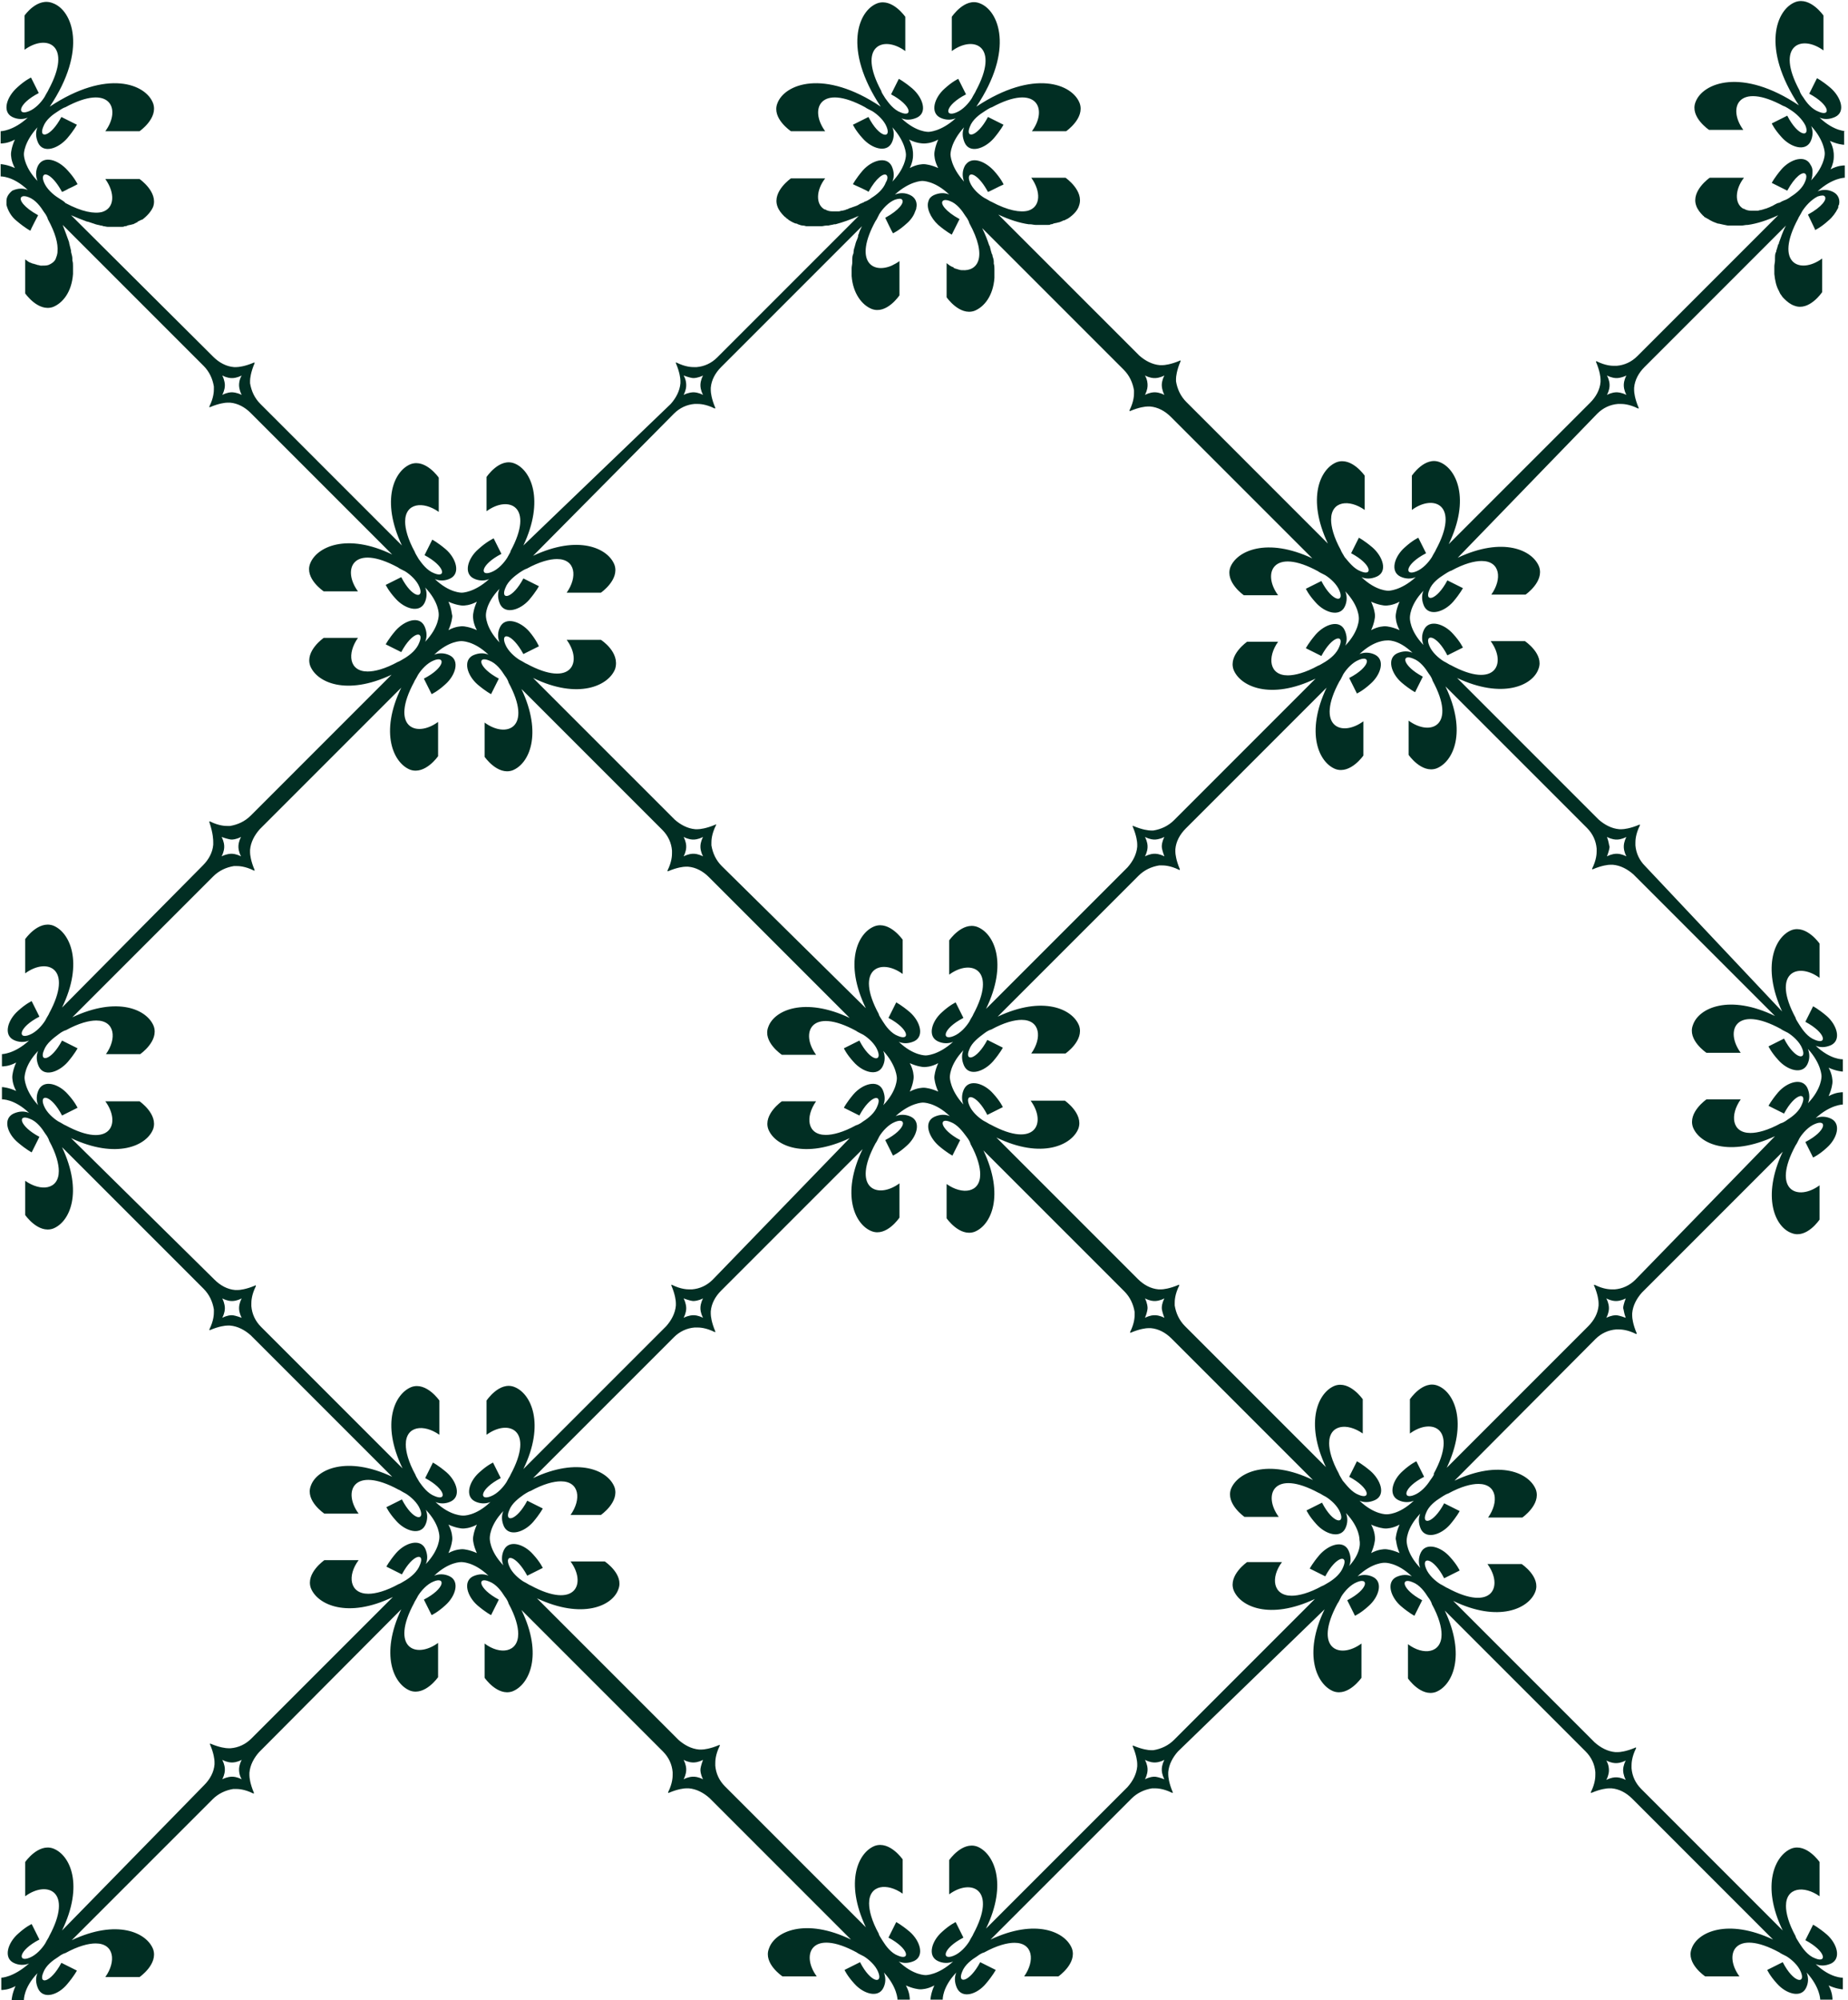 <?xml version="1.0" encoding="utf-8"?>
<!-- Generator: Adobe Illustrator 27.1.1, SVG Export Plug-In . SVG Version: 6.00 Build 0)  -->
<svg version="1.1" id="Layer_1" xmlns="http://www.w3.org/2000/svg" xmlns:xlink="http://www.w3.org/1999/xlink" x="0px" y="0px"
	 viewBox="0 0 286 309.5" style="enable-background:new 0 0 286 309.5;" xml:space="preserve">
<path style="fill:#012E23;" d="M285.8,20.3c0,0-1.9,0.1-4.2-2.1c0.7,0.3,1.5,0.3,2.4-0.1c1.7-0.8,0.9-3.1-0.7-4.5
	c-1.3-1.1-2.1-1.5-2.1-1.5s-1.2,2.4-1.2,2.4c3.2,1.7,3.4,3.6,1.5,2.8c-1.1-0.4-1.9-1.4-2.4-2.2c0,0,0,0,0,0c-0.4-0.5-0.6-1-0.6-1.1
	h0c0,0,0,0,0,0c0,0,0,0,0,0c0,0,0,0,0,0c0,0,0,0,0,0c-3.8-7,0.3-8.7,3.7-6.2V2.4c0,0-2-2.9-4.3-2.1c-3,1.1-5.4,7.1,0.5,16
	c-8.8-5.9-14.9-3.5-16-0.5c-0.9,2.3,2.1,4.3,2.1,4.3l5.3,0c-2.5-3.4-0.8-7.5,6.2-3.7c0,0,0,0,0,0c0,0,0,0,0,0c0,0,0,0,0,0
	c0.1,0,0.5,0.2,1.1,0.6c0.8,0.5,1.8,1.4,2.3,2.4c0.8,1.9-1.1,1.8-2.8-1.5c0,0-2.4,1.2-2.4,1.2s0.4,0.9,1.5,2.1
	c1.4,1.6,3.7,2.3,4.5,0.7c0.4-0.8,0.4-1.7,0.1-2.4c2.1,2.3,2.1,4.2,2.1,4.2s0,0,0,0.1c0,0.4-0.2,2.1-2.1,4.1c0.2-0.5,0.2-1,0.2-1.5
	c0-0.3-0.1-0.6-0.3-0.9c-0.8-1.6-3.1-0.9-4.5,0.7c-1.1,1.3-1.5,2.1-1.5,2.1s0,0,0,0c0,0,0,0,0,0s2.4,1.2,2.4,1.2
	c1.2-2.2,2.4-3,2.8-2.6c0.2,0.2,0.2,0.6,0,1.1c-0.4,1.1-1.4,1.9-2.2,2.4c-0.5,0.4-1,0.6-1.1,0.6c0,0,0,0,0,0c0,0,0,0,0,0
	c0,0,0,0,0,0c-0.1,0.1-0.3,0.1-0.4,0.2c-0.2,0.1-0.3,0.2-0.5,0.2c-0.3,0.1-0.6,0.3-0.8,0.4c-0.1,0.1-0.3,0.1-0.4,0.2
	c-0.2,0.1-0.3,0.1-0.5,0.2c-0.2,0.1-0.4,0.1-0.6,0.2c-0.1,0-0.3,0.1-0.4,0.1c-0.2,0-0.3,0.1-0.5,0.1c-0.1,0-0.2,0-0.3,0
	c-0.2,0-0.3,0-0.5,0c-0.1,0-0.2,0-0.2,0c-0.4,0-0.8-0.1-1.1-0.3c0,0,0,0-0.1,0c-1.4-0.8-1.3-3,0.1-4.8h0c0,0,0,0,0,0h-5.3
	c0,0-2.9,2-2.1,4.3c0.2,0.6,0.6,1.1,1.1,1.6c0,0,0.1,0,0.1,0.1c0.1,0.1,0.3,0.2,0.5,0.3c0,0,0.1,0.1,0.2,0.1
	c0.1,0.1,0.3,0.2,0.5,0.3c0.1,0,0.1,0.1,0.2,0.1c0.2,0.1,0.3,0.1,0.5,0.2c0.1,0,0.2,0.1,0.3,0.1c0,0,0,0,0.1,0
	c0.4,0.1,0.9,0.2,1.4,0.3c0.1,0,0.1,0,0.2,0c0.2,0,0.5,0,0.7,0c0.1,0,0.2,0,0.2,0c0.3,0,0.5,0,0.8,0c0.1,0,0.1,0,0.2,0
	c0.3,0,0.6-0.1,0.9-0.1c0,0,0.1,0,0.1,0c1.4-0.2,3-0.7,4.7-1.5l-21.8,21.8c-0.9,0.9-2,1.4-3.2,1.5c-0.2,0-0.3,0-0.4,0h0
	c-0.3,0-1.3,0-2.7-0.7c0,0-0.1,0-0.1,0c0,0,0,0.1,0,0.1c0.6,1.4,0.7,2.4,0.7,2.7c0,0.1,0,0.2,0,0.4c-0.1,1.2-0.7,2.3-1.6,3.2
	l-21.9,21.9c3.4-7,1.2-11.7-1.4-12.7c-2.3-0.9-4.3,2.1-4.3,2.1v5.3c3.4-2.5,7.5-0.8,3.7,6.2c0,0,0,0,0,0c0,0,0,0,0,0
	c0,0.1-0.3,0.5-0.6,1.1c-0.5,0.8-1.4,1.8-2.4,2.2c-1.9,0.8-1.8-1.1,1.5-2.8c0,0-1.2-2.4-1.2-2.4s-0.9,0.4-2.1,1.5
	c-1.6,1.4-2.3,3.7-0.7,4.5c0.8,0.4,1.7,0.4,2.4,0.1c-2.3,2.1-4.2,2.1-4.2,2.1s-1.9,0.1-4.2-2.1c0.7,0.3,1.5,0.3,2.4-0.1
	c1.7-0.8,0.9-3.1-0.7-4.5c-1.3-1.1-2.1-1.5-2.1-1.5s-1.2,2.4-1.2,2.4c3.2,1.7,3.4,3.6,1.5,2.8c-1.1-0.4-1.9-1.5-2.5-2.2
	c-0.3-0.5-0.6-1-0.6-1.1c0,0,0,0,0,0c0,0,0,0,0,0v0c-1.1-2-1.5-3.6-1.5-4.7c0-2.9,2.8-3.2,5.2-1.5v-5.3c0,0-2-2.9-4.3-2.1
	c-2.6,1-4.7,5.6-1.4,12.6l-21.9-21.9c-0.9-0.9-1.4-2-1.6-3.2c0-0.2,0-0.3,0-0.4v0c0-0.3,0.1-1.3,0.7-2.7c0-0.1,0-0.2-0.1-0.1
	c-1.4,0.6-2.4,0.7-2.7,0.7c-0.1,0-0.2,0-0.4,0c-1.2-0.1-2.3-0.7-3.2-1.5l-21.8-21.8c1.7,0.8,3.3,1.3,4.7,1.5c0.1,0,0.1,0,0.2,0
	c0.3,0,0.6,0.1,0.9,0.1c0.1,0,0.2,0,0.3,0c0.3,0,0.5,0,0.7,0c0.1,0,0.2,0,0.3,0c0.2,0,0.4,0,0.6,0c0.2,0,0.3,0,0.4-0.1
	c0.1,0,0.3,0,0.4-0.1c0.3-0.1,0.6-0.1,0.8-0.2c0,0,0,0,0.1,0c0.3-0.1,0.5-0.2,0.7-0.3c0,0,0.1,0,0.1,0c0.2-0.1,0.4-0.2,0.6-0.3
	c0,0,0,0,0,0c0.9-0.6,1.5-1.3,1.7-2c0.8-2.3-2.1-4.3-2.1-4.3h-5.3c0,0,0,0,0,0h0c1.5,2.1,1.5,4.5-0.5,5.1c-1.2,0.3-3.1,0-5.7-1.4h0
	v0c0,0,0,0,0,0c-0.1,0-0.5-0.3-1.1-0.6h0c-0.8-0.5-1.8-1.4-2.2-2.4c-0.2-0.5-0.2-0.8-0.1-1c0.3-0.6,1.6,0.1,2.9,2.5c0,0,0,0,0,0
	c0.1,0,1.8-0.9,2.3-1.1c0.1,0,0.1-0.1,0.1-0.1l0,0c0,0,0,0,0,0s-0.4-0.9-1.5-2.1c-1.3-1.4-3.1-2.1-4.1-1.2c0,0,0,0,0,0
	c-0.1,0.1-0.3,0.3-0.4,0.5c0,0,0,0,0,0c0,0,0,0,0,0c-0.4,0.8-0.4,1.6-0.1,2.4c-2.1-2.3-2.1-4.2-2.1-4.2h0c0-0.1,0-1.9,2.1-4.2
	c-0.3,0.7-0.3,1.5,0.1,2.4c0.8,1.7,3.1,0.9,4.5-0.7c1.1-1.3,1.5-2.1,1.5-2.1s-2.4-1.2-2.4-1.2c-1.7,3.2-3.6,3.4-2.8,1.5
	c0.4-1.1,1.5-1.9,2.3-2.4c0.6-0.4,1-0.6,1.1-0.6c0,0,0,0,0,0c0,0,0,0,0,0c0,0,0,0,0,0c7-3.8,8.7,0.3,6.2,3.7l5.3,0
	c0,0,2.9-2,2.1-4.3c-1.1-3-7.1-5.4-16,0.5c5.9-8.8,3.5-14.9,0.5-16c-2.3-0.9-4.3,2.1-4.3,2.1v5.3c3.4-2.5,7.5-0.8,3.7,6.2
	c0,0,0,0,0,0c0,0,0,0,0,0c0,0,0,0,0,0c0,0,0,0,0,0h0c0,0.1-0.3,0.5-0.6,1.1c0,0,0,0,0,0c-0.5,0.8-1.4,1.8-2.4,2.2
	c-1.9,0.8-1.8-1.1,1.5-2.8c0,0-1.2-2.4-1.2-2.4s-0.9,0.4-2.1,1.5c-1.6,1.4-2.3,3.7-0.7,4.5c0.8,0.4,1.7,0.4,2.4,0.1
	c-2.3,2.1-4.2,2.1-4.2,2.1s-1.9,0.1-4.2-2.1c0.7,0.3,1.5,0.3,2.4-0.1c1.7-0.8,0.9-3.1-0.7-4.5c-1.3-1.1-2.1-1.5-2.1-1.5
	s-1.2,2.4-1.2,2.4c3.2,1.7,3.4,3.6,1.5,2.8c-1.1-0.4-1.9-1.5-2.4-2.2c-0.3-0.5-0.6-0.9-0.6-1.1c0,0,0,0,0,0c0,0,0,0,0,0c0,0,0,0,0,0
	c0,0,0,0,0,0c0,0,0,0,0,0c0,0,0,0,0,0c-3.8-7,0.3-8.7,3.7-6.2l0-5.3c0,0-2-2.9-4.3-2.1c-3,1.1-5.4,7.1,0.5,16
	c-8.8-5.9-14.9-3.5-16-0.5c-0.9,2.3,2.1,4.3,2.1,4.3l5.3,0c-2.5-3.4-0.8-7.5,6.2-3.7c0,0,0,0,0,0c0,0,0,0,0,0c0,0,0,0,0,0
	c0,0,0,0,0,0c0,0,0,0,0,0c0.1,0.1,0.5,0.3,1.1,0.6c0,0,0,0,0,0c0.8,0.5,1.8,1.4,2.2,2.4c0.8,1.9-1.1,1.8-2.8-1.5
	c0,0-2.4,1.2-2.4,1.2s0.4,0.9,1.5,2.1c1.4,1.6,3.7,2.3,4.5,0.7c0.4-0.8,0.4-1.7,0.1-2.4c2.1,2.3,2.1,4.2,2.1,4.2s0,0,0,0.1
	c0,0.4-0.2,2.1-2.1,4.1c0.3-0.7,0.3-1.5-0.1-2.4c0,0,0,0,0,0c0,0,0,0,0,0c-0.8-1.6-3.1-0.9-4.5,0.7c-1.1,1.3-1.5,2.1-1.5,2.1
	s0,0,0,0c0,0,0,0,0,0s0.6,0.3,1.3,0.6c0.6,0.3,1.1,0.5,1.1,0.6c0,0,0,0,0,0c1.2-2.2,2.4-3,2.8-2.6c0.2,0.2,0.2,0.6-0.1,1.1
	c-0.4,1.1-1.4,1.9-2.2,2.4c-0.5,0.4-1,0.6-1.1,0.6c0,0,0,0,0,0c0,0,0,0,0,0c0,0,0,0,0,0c-0.1,0.1-0.3,0.2-0.4,0.2
	c-0.1,0.1-0.3,0.1-0.4,0.2c-0.3,0.2-0.6,0.3-0.9,0.4c-0.1,0-0.2,0.1-0.3,0.1c-0.2,0.1-0.4,0.1-0.5,0.2c-0.2,0.1-0.4,0.1-0.5,0.2
	c-0.2,0-0.3,0.1-0.5,0.1c-0.2,0-0.3,0.1-0.5,0.1c-0.1,0-0.2,0-0.3,0c-0.2,0-0.3,0-0.5,0c-0.1,0-0.2,0-0.2,0c-0.4,0-0.8-0.1-1.1-0.3
	c0,0,0,0-0.1,0c-1.4-0.8-1.3-3,0.1-4.8h0c0,0,0,0,0,0h-5.3c0,0-2.9,2-2.1,4.3c0.2,0.6,0.6,1.1,1.1,1.6c0,0,0,0,0,0
	c0.2,0.1,0.3,0.3,0.5,0.4c0,0,0.1,0,0.1,0.1c0.2,0.1,0.3,0.2,0.5,0.3c0.1,0,0.1,0.1,0.2,0.1c0.2,0.1,0.4,0.2,0.6,0.2
	c0.1,0,0.1,0.1,0.2,0.1c0.3,0.1,0.5,0.2,0.8,0.2c0.2,0,0.4,0.1,0.5,0.1c0.1,0,0.2,0,0.3,0c0.2,0,0.4,0,0.7,0c0.1,0,0.2,0,0.3,0
	c0.2,0,0.5,0,0.7,0c0.1,0,0.2,0,0.3,0c0.3,0,0.5-0.1,0.8-0.1c0.1,0,0.2,0,0.3,0c0.3-0.1,0.6-0.1,0.9-0.2c0.1,0,0.1,0,0.2,0
	c1.1-0.3,2.3-0.7,3.6-1.3l-21.9,21.9c-0.9,0.9-2,1.4-3.2,1.5c-0.2,0-0.3,0-0.4,0h0c-0.3,0-1.3,0-2.7-0.7c-0.1,0-0.2,0-0.1,0.1
	c0.6,1.4,0.7,2.4,0.7,2.7c0,0.1,0,0.2,0,0.4c-0.1,1.2-0.7,2.3-1.5,3.2L81,84.4c3.3-7,1.2-11.7-1.4-12.7c-2.3-0.9-4.3,2.1-4.3,2.1
	v5.3c3.4-2.5,7.5-0.8,3.7,6.2l0,0c0,0,0,0,0,0c0,0,0,0,0,0v0c0,0,0,0,0,0c0,0,0,0,0,0.1l-0.5,0.9c-0.5,0.8-1.4,1.8-2.4,2.2
	c-1.9,0.8-1.8-1.1,1.5-2.8c0,0-1.2-2.4-1.2-2.4S75.3,83.8,74,85c-1.6,1.4-2.3,3.7-0.7,4.5c0.8,0.4,1.7,0.4,2.4,0.1
	c-2.3,2.1-4.2,2.1-4.2,2.1s-1.9,0.1-4.2-2.1c0.7,0.3,1.6,0.3,2.4-0.1c1.6-0.8,0.9-3.1-0.7-4.5c-1.3-1.1-2.1-1.5-2.1-1.5
	s-1.2,2.4-1.2,2.4c3.2,1.7,3.4,3.6,1.5,2.8c-1.1-0.4-1.9-1.5-2.4-2.2c-0.3-0.5-0.6-1-0.6-1.1c0,0,0,0,0,0c0,0,0,0,0,0s0,0,0,0
	c0,0,0,0,0,0c-1.1-2-1.5-3.6-1.5-4.7c0-2.9,2.8-3.2,5.2-1.5v-5.3c0,0-2-2.9-4.3-2.1c-2.6,1-4.7,5.6-1.4,12.6L40.3,62.5
	c-0.9-0.9-1.4-2-1.6-3.2c0-0.2,0-0.3,0-0.4v0c0-0.3,0.1-1.3,0.7-2.7c0,0,0-0.1,0-0.1c0,0-0.1,0-0.1,0c-1.4,0.6-2.4,0.7-2.7,0.7
	c-0.1,0-0.2,0-0.4,0c-1.2-0.1-2.3-0.7-3.2-1.6L11,33.3c0.9,0.4,1.7,0.7,2.5,1c0,0,0,0,0.1,0c0.3,0.1,0.6,0.2,0.9,0.3
	c0.1,0,0.2,0.1,0.3,0.1c0.3,0.1,0.5,0.1,0.8,0.2c0.1,0,0.2,0,0.4,0.1c0.2,0,0.5,0.1,0.7,0.1c0.1,0,0.3,0,0.4,0c0.2,0,0.4,0,0.7,0
	c0.1,0,0.3,0,0.4,0c0.2,0,0.4,0,0.6,0c0.2,0,0.3,0,0.5-0.1c0.1,0,0.3,0,0.4-0.1c0.3-0.1,0.6-0.1,0.8-0.2c0,0,0.1,0,0.1,0
	c0.2-0.1,0.4-0.2,0.6-0.3c0,0,0.1,0,0.1-0.1c0.2-0.1,0.4-0.2,0.6-0.3c0,0,0,0,0.1,0c0.8-0.6,1.4-1.3,1.7-2c0.8-2.3-2.1-4.3-2.1-4.3
	h-5.3c0,0,0,0,0,0h0c1.5,2.1,1.5,4.5-0.5,5.1c-1.2,0.3-3.1,0-5.7-1.4c0,0,0,0,0,0C10,31.2,9.6,31,9,30.6c0,0,0,0,0,0
	c-0.8-0.5-1.8-1.4-2.2-2.4c-0.2-0.5-0.2-0.8-0.1-1c0.3-0.6,1.6,0.1,2.9,2.5c0,0,0,0,0,0c0,0,0.5-0.2,1-0.5c0.7-0.3,1.4-0.7,1.4-0.7
	s0,0,0,0c0,0,0,0,0,0s-0.4-0.9-1.5-2.1C9,24.7,6.8,24,5.9,25.6c0,0,0,0,0,0c0,0,0,0,0,0c-0.4,0.8-0.4,1.6-0.1,2.4
	c-1.9-2-2.1-3.7-2.1-4.1c0,0,0-0.1,0-0.1S3.7,22,5.8,19.7c-0.3,0.7-0.3,1.5,0.1,2.4c0.8,1.7,3.1,0.9,4.5-0.7
	c1.1-1.3,1.5-2.1,1.5-2.1s-2.4-1.2-2.4-1.2c-1.7,3.2-3.6,3.4-2.8,1.5c0.4-1.1,1.5-1.9,2.3-2.4c0.6-0.4,1-0.6,1.1-0.6c0,0,0,0,0,0
	c0,0,0,0,0,0c0,0,0,0,0,0c7-3.8,8.7,0.3,6.2,3.7l5.3,0c0,0,2.9-2,2.1-4.3c-1.1-3-7.1-5.4-16,0.5c5.9-8.8,3.5-14.9,0.5-16
	C5.8-0.5,3.8,2.4,3.8,2.4v5.3c3.4-2.5,7.5-0.8,3.7,6.2c0,0,0,0,0,0c0,0,0,0,0,0c0,0,0,0,0,0c0,0,0,0,0,0h0c0,0.1-0.3,0.5-0.6,1.1
	c0,0,0,0,0,0c-0.5,0.8-1.4,1.8-2.4,2.2c-1.9,0.8-1.8-1.1,1.5-2.8c0,0-1.2-2.4-1.2-2.4s-0.9,0.4-2.1,1.5C1,15,0.3,17.3,1.9,18.1
	c0.8,0.4,1.7,0.4,2.4,0.1c-2.3,2.1-4.2,2.1-4.2,2.1v1.9c0.2,0,1.1,0,2.2-0.6c-0.5,1.1-0.6,2-0.6,2.2c0,0,0,0,0,0
	c0,0.2,0,1.1,0.6,2.2c-1.1-0.5-2-0.6-2.2-0.6v0v1.9v0c0,0,1.9-0.1,4.2,2.1c-0.7-0.3-1.5-0.3-2.4,0.1C1.3,30,1,30.5,1,31.1
	c0,0.1,0,0.3,0,0.4c0,0.1,0,0.1,0,0.2c0.2,0.8,0.7,1.8,1.6,2.5c1.3,1.1,2.1,1.5,2.1,1.5s0,0,0,0c0-0.1,1.2-2.4,1.2-2.4
	c-2.2-1.2-3-2.4-2.6-2.8c0.2-0.2,0.6-0.2,1.1,0c1.1,0.4,1.9,1.5,2.4,2.3c0.4,0.5,0.6,1,0.6,1.1c0,0,0,0,0,0c0,0,0,0,0,0c0,0,0,0,0,0
	c0,0,0,0,0,0c1.2,2.2,1.6,3.8,1.5,5c0,0,0,0,0,0c0,0.5-0.2,0.9-0.3,1.2c0,0,0,0,0,0C8.4,40.5,8,40.8,7.5,41c0,0,0,0,0,0
	c-0.3,0.1-0.7,0.1-1.1,0.1c0,0,0,0-0.1,0C6.2,41.1,6,41,5.8,41c0,0,0,0,0,0c-0.2-0.1-0.4-0.1-0.6-0.2c0,0-0.1,0-0.1,0
	c-0.2-0.1-0.3-0.1-0.5-0.2c-0.1,0-0.1-0.1-0.2-0.1c-0.1-0.1-0.3-0.2-0.4-0.3c0,0-0.1,0-0.1-0.1v0c0,0,0,0,0,0v5.3c0,0,0,0,0,0v0
	c0,0,2,2.9,4.3,2.1c1.5-0.6,2.9-2.3,3.1-5.1c0,0,0,0,0,0c0-0.3,0-0.6,0-1c0-0.1,0-0.1,0-0.2c0-0.3,0-0.6-0.1-0.9c0-0.1,0-0.2,0-0.3
	c0-0.3-0.1-0.6-0.2-1c0-0.1,0-0.2,0-0.2c-0.1-0.4-0.2-0.8-0.3-1.2c0,0,0-0.1,0-0.1c-0.3-0.8-0.6-1.7-1-2.7l21.8,21.8
	c0.9,0.9,1.4,2,1.6,3.2c0,0.2,0,0.3,0,0.4v0c0,0.3,0,1.3-0.7,2.7c0,0,0,0.1,0,0.1c0,0,0.1,0,0.1,0c1.4-0.6,2.4-0.7,2.7-0.7
	c0.1,0,0.2,0,0.4,0c1.2,0.1,2.3,0.7,3.2,1.6l21.9,21.9c-7-3.4-11.7-1.2-12.7,1.4c-0.9,2.3,2.1,4.3,2.1,4.3h5.3
	c-2.5-3.4-0.8-7.5,6.2-3.7c0,0,0,0,0,0c0,0,0,0,0,0h0c0.1,0.1,0.5,0.3,1.1,0.6c0.8,0.5,1.8,1.4,2.2,2.4c0.8,1.9-1.1,1.8-2.8-1.5
	c0,0-2.4,1.2-2.4,1.2s0.4,0.9,1.5,2.1c1.4,1.6,3.7,2.3,4.5,0.7c0.4-0.8,0.4-1.7,0.1-2.4c2.2,2.3,2.1,4.2,2.1,4.2s0.1,1.9-2.1,4.2
	c0.3-0.7,0.3-1.5-0.1-2.4c-0.8-1.7-3.1-0.9-4.5,0.7c-1.1,1.3-1.5,2.1-1.5,2.1s2.4,1.2,2.4,1.2c1.7-3.2,3.6-3.4,2.8-1.5
	c-0.4,1.1-1.4,1.9-2.2,2.4c-0.5,0.3-1,0.6-1.1,0.6c0,0,0,0,0,0h0c0,0,0,0,0,0c-2,1.1-3.6,1.5-4.7,1.5c-2.9,0-3.2-2.8-1.5-5.2h-5.3
	c0,0-2.9,2-2.1,4.3c1,2.6,5.6,4.7,12.6,1.4l-21.8,21.8c-0.9,0.9-2,1.4-3.2,1.6c-0.2,0-0.3,0-0.4,0c0,0,0,0,0,0c-0.3,0-1.3,0-2.7-0.7
	c0,0-0.1,0-0.1,0c0,0,0,0.1,0,0.1C33,129,33,130,33,130.3c0,0.1,0,0.2,0,0.4c-0.1,1.2-0.7,2.3-1.6,3.2L9.6,155.9
	c3.4-7,1.2-11.7-1.4-12.7c-2.3-0.8-4.3,2.1-4.3,2.1v5.3c3.4-2.5,7.5-0.8,3.7,6.2c0,0,0,0,0,0c0,0,0,0,0,0c0,0.1-0.3,0.5-0.6,1.1
	c0,0,0,0,0,0c-0.5,0.8-1.4,1.8-2.4,2.2c-1.9,0.8-1.8-1.1,1.5-2.8c0,0-1.2-2.4-1.2-2.4s-0.9,0.4-2.1,1.5c-1.6,1.4-2.3,3.7-0.7,4.5
	c0.8,0.4,1.7,0.4,2.4,0.1c-2.3,2.1-4.2,2.1-4.2,2.1v1.9c0.2,0,1.1,0,2.2-0.6c-0.5,1.1-0.6,2-0.6,2.2c0,0,0,0,0,0
	c0,0.2,0,1.1,0.6,2.2c-1.1-0.5-2-0.6-2.2-0.6v1.9c0,0,1.9-0.1,4.2,2.1c-0.7-0.3-1.5-0.3-2.4,0.1c-1.7,0.8-1,3.1,0.7,4.5
	c1.3,1.1,2.1,1.5,2.1,1.5s1.2-2.4,1.2-2.4c-3.2-1.7-3.4-3.6-1.5-2.8c1.1,0.4,1.9,1.5,2.4,2.3c0.4,0.5,0.6,1,0.6,1.1c0,0,0,0,0,0v0
	c1.1,2,1.5,3.6,1.5,4.7c0,2.9-2.8,3.2-5.2,1.5v5.3c0,0,2,2.9,4.3,2.1c2.6-1,4.7-5.6,1.4-12.6l21.9,21.9c0.9,0.9,1.4,2,1.6,3.2
	c0,0.2,0,0.3,0,0.4v0c0,0.3,0,1.3-0.7,2.7c0,0.1,0,0.1,0.1,0.1c1.4-0.6,2.4-0.7,2.7-0.7c0.1,0,0.2,0,0.4,0c1.2,0.1,2.3,0.7,3.2,1.5
	l21.9,21.9c-7-3.3-11.7-1.2-12.6,1.4c-0.9,2.3,2.1,4.3,2.1,4.3h5.3c-2.5-3.4-0.8-7.5,6.2-3.7c0,0,0,0,0,0c0,0,0,0,0,0h0c0,0,0,0,0,0
	c0.1,0,0.5,0.3,1.1,0.6c0.8,0.5,1.8,1.4,2.2,2.4c0.8,1.9-1.1,1.8-2.8-1.5c0,0-2.4,1.2-2.4,1.2s0.4,0.9,1.5,2.1
	c1.4,1.6,3.7,2.3,4.5,0.7c0.4-0.8,0.4-1.7,0.1-2.4c2.2,2.3,2.1,4.2,2.1,4.2s0.1,1.9-2.1,4.2c0.3-0.7,0.3-1.5-0.1-2.4
	c-0.8-1.6-3.1-0.9-4.5,0.7c-1.1,1.3-1.5,2.1-1.5,2.1s2.4,1.2,2.4,1.2c1.7-3.2,3.6-3.4,2.8-1.5c-0.4,1.1-1.4,1.9-2.2,2.4
	c-0.5,0.3-1,0.6-1.1,0.6l0,0h0c0,0,0,0,0,0c-2,1.1-3.6,1.5-4.7,1.5c-2.9,0-3.3-2.8-1.5-5.2h-5.3c0,0-2.9,2-2.1,4.3
	c1,2.6,5.7,4.8,12.7,1.4l-21.9,21.9c-0.9,0.9-2,1.4-3.2,1.5c-0.2,0-0.3,0-0.4,0c0,0,0,0,0,0c-0.3,0-1.3-0.1-2.7-0.7
	c-0.1,0-0.2,0-0.1,0.1c0.6,1.4,0.7,2.4,0.7,2.7c0,0.1,0,0.2,0,0.4c-0.1,1.2-0.7,2.3-1.6,3.2L9.6,298.7c3.4-7,1.3-11.7-1.4-12.7
	c-2.3-0.8-4.3,2.1-4.3,2.1v5.3c3.4-2.5,7.5-0.8,3.7,6.2c0,0,0,0,0,0h0c0,0.1-0.3,0.5-0.6,1.1c-0.5,0.8-1.4,1.8-2.4,2.2
	c-1.9,0.8-1.8-1.1,1.5-2.8c0,0-1.2-2.4-1.2-2.4s-0.9,0.4-2.1,1.5c-1.6,1.4-2.3,3.7-0.7,4.5c0.8,0.4,1.7,0.4,2.4,0.1
	C2,306,0.2,306,0.2,306v1.9c0.2,0,1.1,0,2.2-0.6c-0.5,1.1-0.6,2-0.6,2.2c0,0,0,0,0,0h1.9c0,0-0.1-1.9,2.1-4.2
	c-0.3,0.7-0.3,1.5,0.1,2.4c0.8,1.7,3.1,1,4.5-0.7c1.1-1.3,1.5-2.1,1.5-2.1s-2.4-1.2-2.4-1.2c-1.7,3.2-3.6,3.4-2.8,1.5
	c0.4-1.1,1.5-1.9,2.3-2.4c0.5-0.4,1-0.6,1.1-0.6c0,0,0,0,0,0c2-1.1,3.6-1.5,4.7-1.5c2.9,0,3.2,2.8,1.5,5.2h5.3c0,0,2.9-2,2.1-4.3
	c-1-2.6-5.6-4.7-12.6-1.4l21.8-21.8c0.9-0.9,2-1.4,3.2-1.6c0.2,0,0.3,0,0.4,0c0,0,0,0,0,0c0.3,0,1.3,0,2.7,0.7c0.1,0,0.1,0,0.1-0.1
	c-0.6-1.4-0.7-2.4-0.7-2.7c0-0.1,0-0.2,0-0.4c0.1-1.2,0.7-2.3,1.5-3.2L62.1,249c-3.3,7-1.2,11.6,1.4,12.6c2.3,0.8,4.3-2.1,4.3-2.1
	v-5.3c-3.4,2.5-7.5,0.8-3.7-6.2c0,0,0,0,0,0v0l0,0c0-0.1,0.3-0.5,0.6-1.1c0.5-0.8,1.4-1.8,2.4-2.2c1.9-0.8,1.8,1.1-1.5,2.8
	c0,0,1.2,2.4,1.2,2.4s0.9-0.4,2.1-1.5c1.6-1.4,2.3-3.7,0.7-4.5c-0.8-0.4-1.7-0.4-2.4-0.1c2.3-2.2,4.2-2.1,4.2-2.1s1.9-0.1,4.2,2.1
	c-0.7-0.3-1.5-0.3-2.4,0.1c-1.6,0.8-0.9,3.1,0.7,4.5c1.3,1.1,2.1,1.5,2.1,1.5s1.2-2.4,1.2-2.4c-3.2-1.7-3.4-3.6-1.5-2.8
	c1.1,0.4,1.9,1.5,2.4,2.3c0.4,0.5,0.6,1,0.6,1.1v0h0v0c1.1,2,1.5,3.6,1.5,4.7c0,2.9-2.8,3.3-5.2,1.5v5.3c0,0,2,2.9,4.3,2.1
	c2.6-1,4.8-5.6,1.4-12.6l21.9,21.9c0.9,0.9,1.4,2,1.5,3.2c0,0.2,0,0.3,0,0.4c0,0,0,0,0,0c0,0.3,0,1.3-0.7,2.7c0,0,0,0.1,0,0.1
	c0,0,0.1,0,0.1,0c1.4-0.6,2.4-0.7,2.7-0.7c0.1,0,0.2,0,0.4,0c1.2,0.1,2.3,0.7,3.2,1.5l21.9,21.9c-7-3.4-11.8-1.3-12.7,1.4
	c-0.9,2.3,2.1,4.3,2.1,4.3h5.3c-2.5-3.4-0.8-7.5,6.2-3.7h0c0,0,0,0,0,0c0,0,0,0,0,0c0.1,0.1,0.5,0.3,1.1,0.6c0,0,0,0,0,0
	c0.8,0.5,1.8,1.4,2.2,2.4c0.8,1.9-1.1,1.8-2.8-1.5c0,0-2.4,1.2-2.4,1.2s0.4,0.9,1.5,2.1c1.4,1.6,3.7,2.3,4.5,0.7
	c0.4-0.8,0.4-1.6,0.1-2.4c2.1,2.3,2.1,4.2,2.1,4.2h1.9c0,0,0,0,0,0c0-0.2,0-1.1-0.6-2.2c1.1,0.5,2,0.6,2.2,0.6c0.2,0,1.1,0,2.2-0.6
	c-0.5,1.1-0.6,2-0.6,2.2c0,0,0,0,0,0h1.9c0,0-0.1-1.9,2.1-4.2c-0.3,0.7-0.3,1.5,0.1,2.4c0.8,1.7,3.1,1,4.5-0.7
	c1.1-1.3,1.5-2.1,1.5-2.1s-2.4-1.2-2.4-1.2c-1.7,3.2-3.6,3.4-2.8,1.5c0.4-1.1,1.5-1.9,2.3-2.4c0.5-0.4,1-0.6,1.1-0.6c0,0,0,0,0,0
	c2-1.1,3.6-1.5,4.7-1.5c2.9,0,3.2,2.8,1.5,5.2h5.3c0,0,2.9-2,2.1-4.3c-1-2.6-5.6-4.7-12.6-1.4l21.8-21.8c0.9-0.9,2-1.4,3.2-1.6
	c0.2,0,0.3,0,0.4,0c0,0,0,0,0,0c0.3,0,1.3,0,2.7,0.7c0,0,0.1,0,0.1,0c0,0,0-0.1,0-0.1c-0.6-1.4-0.7-2.4-0.7-2.7c0-0.1,0-0.2,0-0.4
	c0.1-1.2,0.7-2.3,1.5-3.2L205,249c-3.4,7-1.2,11.7,1.4,12.7c2.3,0.8,4.3-2.1,4.3-2.1v-5.3c-3.4,2.5-7.5,0.8-3.7-6.2v0c0,0,0,0,0,0
	c0.1-0.1,0.3-0.5,0.6-1.1c0,0,0,0,0,0c0.5-0.8,1.4-1.8,2.4-2.2c1.9-0.8,1.8,1.1-1.5,2.8c0,0,1.2,2.4,1.2,2.4s0.9-0.4,2.1-1.5
	c1.6-1.4,2.3-3.7,0.7-4.5c-0.8-0.4-1.7-0.4-2.4-0.1c2.3-2.2,4.2-2.1,4.2-2.1s1.9-0.1,4.2,2.1c-0.7-0.3-1.5-0.3-2.4,0.1
	c-1.6,0.8-0.9,3.1,0.7,4.5c1.3,1.1,2.1,1.5,2.1,1.5s1.2-2.4,1.2-2.4c-3.2-1.7-3.4-3.6-1.5-2.8c1.1,0.4,1.9,1.5,2.4,2.3
	c0.4,0.5,0.6,1,0.6,1.1v0c0,0,0,0,0,0v0c1.1,2,1.5,3.6,1.5,4.7c0,2.9-2.8,3.3-5.2,1.5v5.3c0,0,2,2.9,4.3,2.1c2.6-1,4.7-5.6,1.4-12.6
	l21.8,21.8c0.9,0.9,1.4,2,1.5,3.2c0,0.2,0,0.3,0,0.4c0,0,0,0,0,0c0,0.3,0,1.3-0.7,2.7c0,0.1,0,0.1,0.1,0.1c1.4-0.6,2.4-0.7,2.7-0.7
	c0.1,0,0.2,0,0.4,0c1.2,0.1,2.3,0.7,3.2,1.6l21.8,21.8c-7-3.3-11.7-1.2-12.6,1.4c-0.9,2.3,2.1,4.3,2.1,4.3h5.3
	c-2.5-3.4-0.8-7.5,6.2-3.7c0,0,0,0,0,0s0,0,0,0c0,0,0,0,0,0c0.1,0.1,0.5,0.3,1.1,0.6v0c0.8,0.5,1.8,1.4,2.2,2.4
	c0.8,1.9-1.1,1.8-2.8-1.5c0,0-2.4,1.2-2.4,1.2s0.4,0.9,1.5,2.1c1.4,1.6,3.7,2.3,4.5,0.7c0.4-0.8,0.4-1.6,0.1-2.4
	c2.1,2.3,2.1,4.2,2.1,4.2h1.9c0,0,0,0,0,0c0-0.2,0-1.1-0.6-2.2c1.1,0.5,2,0.6,2.2,0.6V306c0,0-1.9,0.1-4.2-2.1
	c0.7,0.3,1.5,0.3,2.4-0.1c1.6-0.8,0.9-3.1-0.7-4.5c-1.3-1.1-2.1-1.5-2.1-1.5s-1.2,2.4-1.2,2.4c3.2,1.7,3.4,3.6,1.5,2.8
	c-1.1-0.4-1.9-1.5-2.4-2.3c-0.3-0.5-0.6-0.9-0.6-1.1c0,0,0,0,0,0c0,0,0,0,0,0c-1.1-2-1.5-3.6-1.5-4.7c0-2.9,2.8-3.2,5.2-1.5v-5.3
	c0,0-2-2.9-4.3-2.1c-2.6,1-4.8,5.7-1.4,12.7l-21.9-21.9c-0.9-0.9-1.4-2-1.5-3.2c0-0.2,0-0.3,0-0.4v0c0-0.3,0-1.3,0.7-2.7
	c0-0.1,0-0.2-0.1-0.1c-1.4,0.6-2.4,0.7-2.7,0.7c-0.1,0-0.2,0-0.4,0c-1.2-0.1-2.3-0.7-3.2-1.5l-21.9-21.9c7,3.4,11.7,1.2,12.7-1.4
	c0.9-2.3-2.1-4.3-2.1-4.3h-5.3c2.5,3.4,0.8,7.5-6.2,3.7v0h0c0,0,0,0,0,0c-0.1,0-0.5-0.3-1.1-0.6c-0.8-0.5-1.8-1.4-2.2-2.4
	c-0.8-1.9,1.1-1.8,2.8,1.5c0,0,2.4-1.2,2.4-1.2s-0.4-0.9-1.5-2.1c-1.4-1.6-3.7-2.3-4.5-0.7c-0.4,0.8-0.4,1.7-0.1,2.4
	c-2.2-2.3-2.1-4.2-2.1-4.2s-0.1-1.9,2.1-4.2c-0.3,0.7-0.3,1.5,0.1,2.4c0.8,1.6,3.1,0.9,4.5-0.7c1.1-1.3,1.5-2.1,1.5-2.1
	s-2.4-1.2-2.4-1.2c-1.7,3.2-3.6,3.4-2.8,1.5c0.4-1.1,1.5-1.9,2.3-2.4c0.6-0.4,1-0.6,1.1-0.6c0,0,0,0,0,0c2-1.1,3.6-1.5,4.7-1.5
	c2.9,0,3.2,2.8,1.5,5.2h5.3c0,0,2.9-2,2.1-4.3c-1-2.6-5.6-4.7-12.6-1.4l21.8-21.9c0.9-0.9,2-1.4,3.2-1.5c0.2,0,0.3,0,0.4,0h0
	c0.3,0,1.3,0,2.7,0.7c0.1,0,0.1,0,0.1-0.1c-0.6-1.4-0.7-2.4-0.7-2.7c0-0.1,0-0.2,0-0.4c0.1-1.2,0.7-2.3,1.5-3.2l21.8-21.8
	c-3.3,7-1.2,11.7,1.4,12.6c2.3,0.9,4.3-2.1,4.3-2.1v-5.3c-3.4,2.5-7.5,0.8-3.7-6.2c0,0,0,0,0,0c0,0,0,0,0,0c0,0,0,0,0,0
	c0.1-0.1,0.3-0.5,0.6-1.1c0.5-0.8,1.4-1.8,2.4-2.2c1.9-0.8,1.8,1.1-1.5,2.8c0,0,1.2,2.4,1.2,2.4s0.9-0.4,2.1-1.5
	c1.6-1.4,2.3-3.7,0.7-4.5c-0.8-0.4-1.7-0.4-2.4-0.1c2.3-2.1,4.2-2.1,4.2-2.1v-1.9c-0.2,0-1.1,0-2.2,0.6c0.5-1.1,0.6-2,0.6-2.2
	c0,0,0,0,0,0c0-0.2,0-1.1-0.6-2.2c1.1,0.5,2,0.6,2.2,0.6v-1.9c0,0-1.9,0.1-4.2-2.1c0.7,0.3,1.5,0.3,2.4-0.1c1.6-0.8,0.9-3.1-0.7-4.5
	c-1.3-1.1-2.1-1.5-2.1-1.5s-1.2,2.4-1.2,2.4c3.2,1.7,3.4,3.6,1.5,2.8c-1.1-0.4-1.9-1.5-2.4-2.3c-0.3-0.5-0.6-0.9-0.6-1.1
	c0,0,0,0,0,0c0,0,0,0,0,0c0,0,0,0,0,0s0,0,0,0c-3.8-7,0.3-8.7,3.7-6.2v-5.3c0,0-2-2.9-4.3-2.1c-2.6,1-4.7,5.6-1.5,12.6L254.6,134
	c-0.9-0.9-1.4-2-1.5-3.2c0-0.2,0-0.3,0-0.4c0,0,0,0,0,0c0-0.3,0-1.3,0.7-2.7c0,0,0-0.1,0-0.1c0,0-0.1,0-0.1,0
	c-1.4,0.6-2.4,0.7-2.7,0.7c-0.1,0-0.2,0-0.4,0c-1.2-0.1-2.3-0.7-3.2-1.5l-21.9-21.9c7,3.3,11.7,1.2,12.6-1.4
	c0.9-2.3-2.1-4.3-2.1-4.3h-5.3c2.5,3.4,0.8,7.5-6.2,3.7h0c0,0,0,0,0,0c-0.1,0-0.5-0.3-1.1-0.6c0,0,0,0,0,0c-0.8-0.5-1.8-1.4-2.2-2.4
	c-0.8-1.9,1.1-1.8,2.8,1.5c0,0,2.4-1.2,2.4-1.2s-0.4-0.9-1.5-2.1c-1.4-1.6-3.7-2.3-4.5-0.7c-0.4,0.8-0.4,1.6-0.1,2.4
	c-2.2-2.3-2.1-4.2-2.1-4.2s-0.1-1.9,2.1-4.2c-0.3,0.7-0.3,1.5,0.1,2.4c0.8,1.6,3.1,0.9,4.5-0.7c1.1-1.3,1.5-2.1,1.5-2.1
	s-2.4-1.2-2.4-1.2c-1.7,3.2-3.6,3.4-2.8,1.5c0.4-1.1,1.5-1.9,2.3-2.4c0.6-0.4,1-0.6,1.1-0.6h0c2-1.1,3.6-1.5,4.7-1.5
	c2.9,0,3.2,2.8,1.5,5.2h5.3c0,0,2.9-2,2.1-4.3c-1-2.6-5.6-4.7-12.6-1.4L247.2,64c0.9-0.9,2-1.4,3.2-1.5c0.2,0,0.3,0,0.4,0h0
	c0.3,0,1.3,0,2.7,0.7c0,0,0.1,0,0.1,0c0,0,0-0.1,0-0.1c-0.6-1.4-0.7-2.4-0.7-2.7c0-0.1,0-0.2,0-0.4c0.1-1.2,0.7-2.3,1.6-3.2
	l21.9-21.9c-0.5,0.9-0.8,1.9-1.1,2.7c0,0.1,0,0.2-0.1,0.2c-0.1,0.4-0.2,0.7-0.3,1c0,0.1,0,0.2-0.1,0.3c-0.1,0.3-0.1,0.6-0.1,0.9
	c0,0.1,0,0.2,0,0.3c0,0.3-0.1,0.6-0.1,0.9c0,0.1,0,0.2,0,0.2c0,0.3,0,0.6,0,0.9c0,0,0,0.1,0,0.1c0.1,1,0.3,1.9,0.7,2.6c0,0,0,0,0,0
	c0.1,0.2,0.2,0.5,0.4,0.7c0,0,0,0,0,0c0.1,0.2,0.3,0.4,0.4,0.5c0,0,0,0,0,0c0.5,0.5,1,0.9,1.6,1.1c2.3,0.9,4.3-2.1,4.3-2.1V40
	c0,0,0,0,0,0v0c-3.4,2.5-7.5,0.8-3.7-6.2c0,0,0,0,0,0c0,0,0,0,0,0c0,0,0,0,0,0c0,0,0,0,0,0c0-0.1,0.3-0.5,0.6-1.1
	c0.5-0.8,1.4-1.8,2.4-2.3c0.6-0.2,1-0.2,1.1,0c0.4,0.4-0.4,1.6-2.6,2.8c0,0,0.9,1.9,1.1,2.3c0,0.1,0,0.1,0,0.1s0.9-0.4,2.1-1.5
	c0.6-0.5,1.1-1.2,1.4-1.8c0.1-0.1,0.1-0.3,0.1-0.4c0-0.1,0.1-0.2,0.1-0.2c0.2-0.8-0.1-1.6-0.9-2c-0.8-0.4-1.6-0.4-2.4-0.1
	c2.3-2.1,4.2-2.1,4.2-2.1v0v-1.9v0c-0.2,0-1.1,0-2.2,0.6c0.4-0.8,0.5-1.5,0.5-1.9c0-0.1,0-0.1,0-0.2c0,0,0,0,0,0c0,0,0-0.1,0-0.1
	c0,0,0,0,0,0h0c0,0,0,0,0,0c0-0.2,0-1.1-0.6-2.2c1.1,0.5,2,0.6,2.2,0.6V20.3z M35.9,60.7c-0.2,0-0.7,0-1.5,0.4l0,0
	c0.4-0.8,0.4-1.3,0.4-1.5v0c0-0.1,0-0.7-0.4-1.5c0.8,0.4,1.3,0.4,1.5,0.4c0.2,0,0.7,0,1.5-0.4C37,58.8,37,59.4,37,59.6c0,0,0,0,0,0
	c0,0.1,0,0.7,0.4,1.5C36.6,60.7,36,60.7,35.9,60.7z M37.4,275.3c-0.8-0.4-1.3-0.4-1.5-0.4c0,0,0,0,0,0c-0.1,0-0.7,0-1.5,0.4
	c0.4-0.8,0.4-1.3,0.4-1.5c0-0.2,0-0.7-0.4-1.5c0.8,0.4,1.3,0.4,1.5,0.4c0,0,0,0,0,0c0.2,0,0.7,0,1.5-0.4c-0.4,0.8-0.4,1.3-0.4,1.5
	C37,274,37,274.6,37.4,275.3z M248.6,272.4c0.8,0.4,1.3,0.4,1.5,0.4s0.7,0,1.5-0.4c-0.4,0.8-0.4,1.3-0.4,1.5c0,0,0,0,0,0
	c0,0.1,0,0.7,0.4,1.5c-0.8-0.4-1.3-0.4-1.5-0.4s-0.7,0-1.5,0.4c0.4-0.8,0.4-1.3,0.4-1.5c0,0,0,0,0,0
	C249,273.7,249,273.1,248.6,272.4z M212.2,93.1c1.1,0.5,2,0.6,2.2,0.6c0.2,0,1.1,0,2.2-0.6c-0.5,1.1-0.6,2-0.6,2.2c0,0,0,0,0,0
	c0,0.2,0,1.1,0.6,2.2c-1.1-0.5-2-0.6-2.2-0.6c-0.2,0-1.1,0-2.2,0.6c0.5-1.1,0.6-2,0.6-2.2c0,0,0,0,0,0
	C212.8,95,212.7,94.2,212.2,93.1z M177.2,58.1c0.8,0.4,1.3,0.4,1.5,0.4c0.2,0,0.7,0,1.5-0.4c-0.4,0.8-0.4,1.3-0.4,1.5v0
	c0,0.1,0,0.7,0.4,1.5c-0.8-0.4-1.3-0.4-1.5-0.4c-0.2,0-0.7,0-1.5,0.4c0.4-0.8,0.4-1.3,0.4-1.5v0C177.6,59.4,177.6,58.8,177.2,58.1z
	 M143,22.2c0.2,0,1.1,0,2.2-0.6c-0.5,1.1-0.6,2-0.6,2.2c0,0,0,0,0,0c0,0.2,0,1.1,0.6,2.2c-1.1-0.5-2-0.6-2.2-0.6
	c-0.2,0-1.1,0-2.2,0.6c0.4-0.8,0.5-1.5,0.5-1.9c0-0.1,0-0.1,0-0.2c0,0,0,0,0,0c0,0,0-0.1,0-0.1c0,0,0,0,0,0h0c0,0,0,0,0,0
	c0-0.2,0-1.1-0.6-2.2C141.9,22.2,142.8,22.2,143,22.2z M105.8,58.1c0.8,0.3,1.3,0.4,1.5,0.4h0c0.1,0,0.7,0,1.5-0.4
	c-0.4,0.8-0.4,1.3-0.4,1.5c0,0.2,0,0.7,0.4,1.5c-0.8-0.4-1.3-0.4-1.5-0.4h0c-0.1,0-0.7,0-1.5,0.4c0.4-0.8,0.4-1.3,0.4-1.5
	C106.2,59.4,106.2,58.8,105.8,58.1z M77.3,91.1c-0.3,0.7-0.3,1.5,0.1,2.4c0.8,1.6,3.1,0.9,4.5-0.7c1.1-1.3,1.5-2.1,1.5-2.1
	S81,89.5,81,89.5c-1.7,3.2-3.6,3.4-2.8,1.5c0.4-1.1,1.5-1.9,2.2-2.4c0.6-0.4,1-0.6,1.1-0.6c0,0,0,0,0,0c2-1.1,3.6-1.5,4.7-1.5
	c2.9,0,3.2,2.8,1.5,5.2H93c0,0,2.9-2,2.1-4.3c-1-2.6-5.6-4.7-12.6-1.4L104.3,64c0.9-0.9,2-1.4,3.2-1.5c0.2,0,0.3,0,0.4,0
	c0,0,0,0,0,0c0.3,0,1.3,0,2.7,0.7c0.1,0,0.1,0,0.1-0.1c-0.6-1.4-0.7-2.4-0.7-2.7c0-0.1,0-0.2,0-0.4c0.1-1.2,0.7-2.3,1.6-3.2
	l21.8-21.8c-0.2,0.4-0.4,0.8-0.5,1.2c-0.1,0.1-0.1,0.3-0.1,0.4c-0.1,0.4-0.3,0.7-0.4,1.1c0,0.1-0.1,0.3-0.1,0.4
	c-0.1,0.3-0.2,0.6-0.2,0.9c0,0.1,0,0.2-0.1,0.4c-0.1,0.3-0.1,0.6-0.1,0.9c0,0.1,0,0.2,0,0.3c0,0.3-0.1,0.6-0.1,0.9
	c0,0.1,0,0.1,0,0.2c0,0.3,0,0.7,0,1c0,0,0,0,0,0c0.2,2.7,1.6,4.5,3.1,5.1c2.3,0.9,4.3-2.1,4.3-2.1l0-1.1l0-4.2c0,0,0,0,0,0v0
	c-0.4,0.3-0.8,0.5-1.2,0.7c-3,1.3-5.9-0.7-2.5-6.9c0,0,0,0,0,0c0,0,0,0,0,0c0,0,0,0,0,0c0,0,0,0,0,0c0,0,0,0,0,0
	c0.1-0.1,0.3-0.5,0.6-1.1c0,0,0,0,0,0c0.5-0.8,1.4-1.8,2.4-2.2c0.6-0.2,1-0.2,1.1,0c0.4,0.4-0.4,1.6-2.6,2.8c0,0,1.1,2.3,1.2,2.4
	c0,0,0,0,0,0s0.9-0.4,2.1-1.5c0.6-0.5,1.1-1.2,1.3-1.8c0.1-0.2,0.1-0.3,0.2-0.5c0,0,0-0.1,0-0.1c0.2-0.8-0.1-1.6-0.9-2
	c-0.8-0.4-1.6-0.4-2.4-0.1c2.3-2.1,4.2-2.1,4.2-2.1s1.9-0.1,4.2,2.1c-0.7-0.3-1.5-0.3-2.4,0.1c-0.4,0.2-0.7,0.5-0.8,0.9
	c-0.4,1,0.3,2.6,1.5,3.7c1.3,1.1,2.1,1.5,2.1,1.5s0,0,0,0c0,0,0,0,0,0s1.2-2.4,1.2-2.4c-2.2-1.2-3-2.4-2.6-2.8
	c0.2-0.2,0.6-0.2,1.1,0c1.1,0.4,1.9,1.5,2.4,2.3c0.4,0.5,0.6,1,0.6,1.1c0,0,0,0,0,0c0,0,0,0,0,0c0,0,0,0,0,0c0,0,0,0,0,0
	c2.9,5.3,1.3,7.5-1.1,7.3c0,0,0,0-0.1,0c-0.2,0-0.4-0.1-0.5-0.1c0,0,0,0,0,0c-0.2-0.1-0.4-0.1-0.6-0.2c0,0-0.1,0-0.1-0.1
	c-0.1-0.1-0.3-0.1-0.4-0.2c-0.1,0-0.1-0.1-0.2-0.1c-0.1-0.1-0.3-0.2-0.4-0.3c0,0-0.1-0.1-0.1-0.1v0c0,0,0,0,0,0v5.3c0,0,0,0,0,0v0
	c0,0,2,2.9,4.3,2.1c1.5-0.6,2.9-2.3,3.1-5.1c0,0,0,0,0-0.1c0-0.3,0-0.6,0-1c0-0.1,0-0.1,0-0.2c0-0.3,0-0.6-0.1-0.9
	c0-0.1,0-0.2,0-0.3c0-0.3-0.1-0.6-0.2-0.9c0-0.1,0-0.2-0.1-0.3c-0.1-0.3-0.2-0.7-0.3-1.1c0-0.1,0-0.1-0.1-0.2
	c-0.3-0.9-0.6-1.7-1.1-2.7l21.9,21.9c0.9,0.9,1.4,2,1.6,3.2c0,0.2,0,0.3,0,0.4c0,0,0,0,0,0c0,0.3,0,1.3-0.7,2.7c0,0.1,0,0.1,0.1,0.1
	c1.4-0.6,2.4-0.7,2.7-0.7c0.1,0,0.2,0,0.4,0c1.2,0.1,2.3,0.7,3.2,1.6l21.9,21.9c-7-3.3-11.7-1.2-12.7,1.4c-0.8,2.3,2.1,4.3,2.1,4.3
	h5.3c-2.5-3.4-0.8-7.5,6.2-3.7h0c0,0,0,0,0,0c0,0,0,0,0,0h0c0.1,0.1,0.5,0.3,1.1,0.6c0,0,0,0,0,0c0.8,0.5,1.8,1.4,2.2,2.4
	c0.8,1.9-1.1,1.8-2.8-1.5c0,0-2.4,1.2-2.4,1.2s0.4,0.9,1.5,2.1c1.4,1.6,3.7,2.3,4.5,0.7c0.4-0.8,0.4-1.7,0.1-2.4
	c2.2,2.3,2.1,4.2,2.1,4.2s0.1,1.9-2.1,4.2c0.3-0.7,0.3-1.5-0.1-2.4c-0.8-1.7-3.1-0.9-4.5,0.7c-1.1,1.3-1.5,2.1-1.5,2.1
	s2.4,1.2,2.4,1.2c1.7-3.2,3.6-3.4,2.8-1.5c-0.4,1.1-1.4,1.9-2.2,2.4h0c-0.5,0.3-1,0.6-1.1,0.6c0,0,0,0,0,0c0,0,0,0,0,0c0,0,0,0,0,0
	c-2,1.1-3.6,1.5-4.7,1.5c-2.9,0-3.2-2.8-1.5-5.2H193c0,0-2.9,2-2.1,4.3c1,2.6,5.7,4.8,12.7,1.4l-21.9,21.9c-0.9,0.9-2,1.4-3.2,1.6
	c-0.2,0-0.3,0-0.4,0h0c-0.3,0-1.3-0.1-2.7-0.7c-0.1,0-0.2,0-0.1,0.1c0.6,1.4,0.7,2.4,0.7,2.7c0,0.1,0,0.2,0,0.4
	c-0.1,1.2-0.7,2.3-1.5,3.2l-21.9,21.9c3.4-7,1.3-11.7-1.4-12.7c-2.3-0.8-4.3,2.1-4.3,2.1v5.3c3.4-2.5,7.5-0.8,3.7,6.2c0,0,0,0,0,0
	c0,0,0,0,0,0c0,0.1-0.3,0.5-0.6,1.1l0,0c-0.5,0.8-1.4,1.8-2.4,2.2c-1.9,0.8-1.8-1.1,1.5-2.8c0,0-1.2-2.4-1.2-2.4s-0.9,0.4-2.1,1.5
	c-1.6,1.4-2.3,3.7-0.7,4.5c0.8,0.4,1.7,0.4,2.4,0.1c-2.3,2.1-4.2,2.1-4.2,2.1s-1.9,0.1-4.2-2.1c0.7,0.3,1.5,0.3,2.4-0.1
	c1.6-0.8,0.9-3.1-0.7-4.5c-1.3-1.1-2.1-1.5-2.1-1.5s-1.2,2.4-1.2,2.4c3.2,1.7,3.4,3.6,1.5,2.8c-1.1-0.4-1.9-1.5-2.4-2.3
	c-0.3-0.5-0.6-0.9-0.6-1.1c0,0,0,0,0,0c0,0,0,0,0,0c0,0,0,0,0,0c-3.8-7,0.3-8.7,3.7-6.2l0-5.3c0,0-2-2.9-4.3-2.1
	c-2.7,1-4.8,5.7-1.4,12.7L111.7,134c-0.9-0.9-1.4-2-1.6-3.2c0-0.2,0-0.3,0-0.4v0c0-0.3,0-1.3,0.7-2.7c0.1-0.1,0-0.2-0.1-0.1
	c-1.4,0.6-2.4,0.7-2.7,0.7c-0.1,0-0.2,0-0.4,0c-1.2-0.1-2.3-0.7-3.2-1.5l-21.9-21.9c7,3.4,11.7,1.2,12.7-1.4C96,100.9,93,99,93,99
	h-5.3c2.5,3.4,0.8,7.5-6.2,3.7c0,0,0,0,0,0h0c-0.1,0-0.5-0.3-1.1-0.6c0,0,0,0,0,0c-0.8-0.5-1.8-1.4-2.2-2.4c-0.8-1.9,1-1.8,2.8,1.5
	c0,0,2.4-1.2,2.4-1.2S83,99,81.9,97.7c-1.4-1.6-3.7-2.3-4.5-0.7c-0.4,0.8-0.4,1.6-0.1,2.4c-2.2-2.3-2.1-4.2-2.1-4.2
	S75.1,93.4,77.3,91.1z M180.2,132.5c-0.8-0.4-1.3-0.4-1.5-0.4c0,0,0,0,0,0c-0.2,0-0.7,0-1.5,0.4c0.4-0.8,0.4-1.3,0.4-1.5
	c0-0.2,0-0.7-0.4-1.5c0.8,0.4,1.3,0.4,1.5,0.4c0,0,0,0,0,0c0.1,0,0.7,0,1.5-0.4c-0.4,0.8-0.4,1.3-0.4,1.5
	C179.8,131.2,179.9,131.7,180.2,132.5z M145.2,168.9c-1.1-0.5-2-0.6-2.2-0.6c-0.2,0-1.1,0-2.2,0.6c0.5-1.1,0.6-2,0.6-2.2
	c0,0,0,0,0,0c0-0.2,0-1.1-0.6-2.2c1.1,0.5,2,0.6,2.2,0.6c0.2,0,1.1,0,2.2-0.6c-0.5,1.1-0.6,2-0.6,2.2c0,0,0,0,0,0
	C144.6,166.9,144.7,167.8,145.2,168.9z M108.8,132.5c-0.8-0.4-1.3-0.4-1.5-0.4s-0.7,0-1.5,0.4c0.4-0.8,0.4-1.3,0.4-1.5c0,0,0,0,0,0
	c0-0.2,0-0.7-0.4-1.5c0.8,0.4,1.3,0.4,1.5,0.4s0.7,0,1.5-0.4c-0.4,0.8-0.4,1.3-0.4,1.5c0,0,0,0,0,0
	C108.4,131.2,108.4,131.7,108.8,132.5z M69.4,93.1c1.1,0.5,2,0.6,2.2,0.6c0.2,0,1.1,0,2.2-0.6c-0.5,1.1-0.6,2-0.6,2.2c0,0,0,0,0,0
	c0,0.2,0,1.1,0.6,2.2c-1.1-0.5-2-0.6-2.2-0.6c-0.2,0-1.1,0-2.2,0.6c0.5-1.1,0.6-2,0.6-2.2c0,0,0,0,0,0C69.9,95,69.9,94.2,69.4,93.1z
	 M35.8,129.9C35.9,129.9,35.9,129.9,35.8,129.9c0.2,0,0.7,0,1.5-0.4c-0.4,0.8-0.4,1.3-0.4,1.5c0,0.2,0,0.7,0.4,1.5l0,0
	c-0.8-0.4-1.3-0.4-1.5-0.4c0,0,0,0,0,0c-0.1,0-0.7,0-1.5,0.4c0.4-0.8,0.4-1.3,0.4-1.5c0-0.2,0-0.7-0.4-1.5l0,0
	C35.1,129.8,35.7,129.9,35.8,129.9z M37.4,203.9c-0.8-0.3-1.3-0.4-1.5-0.4c-0.2,0-0.7,0-1.5,0.4c0.4-0.8,0.4-1.3,0.4-1.5v0
	c0-0.1,0-0.7-0.4-1.5c0.8,0.4,1.3,0.4,1.5,0.4c0.2,0,0.7,0,1.5-0.4c-0.4,0.8-0.4,1.3-0.4,1.5v0C37,202.6,37,203.1,37.4,203.9z
	 M67.4,232.4c0.7,0.3,1.6,0.3,2.4-0.1c1.6-0.8,0.9-3.1-0.7-4.5c-1.3-1.1-2.1-1.5-2.1-1.5s-1.2,2.4-1.2,2.4c3.2,1.7,3.4,3.6,1.5,2.8
	c-1.1-0.4-1.9-1.5-2.4-2.2c-0.3-0.5-0.6-1-0.6-1.1c0,0,0,0,0,0v0c0,0,0,0,0,0c0,0,0,0,0,0c-1.1-2-1.5-3.6-1.5-4.7
	c0-2.9,2.8-3.2,5.2-1.5v-5.3c0,0-2-2.9-4.3-2.1c-2.6,1-4.8,5.6-1.4,12.6l-21.9-21.9c-0.9-0.9-1.4-2-1.5-3.2c0-0.2,0-0.3,0-0.4
	c0,0,0,0,0,0c0-0.3,0-1.3,0.7-2.7c0-0.1,0-0.2-0.1-0.1c-1.4,0.6-2.4,0.7-2.7,0.7c-0.1,0-0.2,0-0.4,0c-1.2-0.1-2.3-0.7-3.2-1.6
	L11,176.1c7,3.3,11.7,1.2,12.7-1.4c0.8-2.3-2.1-4.3-2.1-4.3h-5.3c2.5,3.4,0.8,7.5-6.2,3.7c0,0,0,0,0,0c-0.1,0-0.5-0.3-1.1-0.6
	c0,0,0,0,0,0c-0.8-0.5-1.8-1.4-2.2-2.4c-0.8-1.9,1.1-1.8,2.8,1.5c0,0,2.4-1.2,2.4-1.2s-0.4-0.9-1.5-2.1c-1.4-1.6-3.7-2.3-4.5-0.7
	c-0.4,0.8-0.4,1.7-0.1,2.4c-2.1-2.3-2.1-4.2-2.1-4.2s-0.1-1.9,2.1-4.2c-0.3,0.7-0.3,1.5,0.1,2.4c0.8,1.7,3.1,0.9,4.5-0.7
	c1.1-1.3,1.5-2.1,1.5-2.1s-2.4-1.2-2.4-1.2c-1.7,3.2-3.6,3.4-2.8,1.5c0.4-1.1,1.5-1.9,2.3-2.5c0.5-0.4,1-0.6,1.1-0.6c0,0,0,0,0,0
	c2-1.1,3.6-1.5,4.7-1.5c2.9,0,3.2,2.8,1.5,5.2h5.3c0,0,2.9-2,2.1-4.3c-1-2.6-5.6-4.7-12.6-1.4l21.8-21.8c0.9-0.9,2-1.4,3.2-1.6
	c0.2,0,0.3,0,0.4,0h0c0.3,0,1.3,0,2.7,0.7c0,0,0.1,0,0.1,0c0,0,0,0,0,0c0,0,0,0,0-0.1c-0.6-1.4-0.7-2.4-0.7-2.7c0-0.1,0-0.2,0-0.4
	c0.1-1.2,0.7-2.3,1.5-3.2l21.9-21.9c-3.4,7-1.2,11.7,1.4,12.7c2.3,0.8,4.3-2.1,4.3-2.1v-5.3c-3.4,2.5-7.5,0.8-3.7-6.2c0,0,0,0,0,0
	c0,0,0,0,0,0c0,0,0,0,0,0l0,0c0-0.1,0.3-0.5,0.6-1.1v0c0.5-0.8,1.4-1.8,2.4-2.2c1.9-0.8,1.8,1.1-1.5,2.8c0,0,1.2,2.4,1.2,2.4
	s0.9-0.4,2.1-1.5c1.6-1.4,2.3-3.7,0.7-4.5c-0.8-0.4-1.7-0.4-2.4-0.1c2.3-2.2,4.2-2.1,4.2-2.1s1.9-0.1,4.2,2.1
	c-0.7-0.3-1.5-0.3-2.4,0.1c-1.6,0.8-0.9,3.1,0.7,4.5c1.3,1.1,2.1,1.5,2.1,1.5s1.2-2.4,1.2-2.4c-3.2-1.7-3.4-3.6-1.5-2.8
	c1.1,0.4,1.9,1.5,2.4,2.3c0.4,0.5,0.6,1,0.6,1.1c0,0,0,0,0,0h0c0,0,0,0,0,0c3.8,7-0.3,8.7-3.7,6.2v5.3c0,0,2,2.9,4.3,2.1
	c2.6-1,4.7-5.6,1.4-12.6l21.8,21.8c0.9,0.9,1.4,2,1.5,3.2c0,0.2,0,0.3,0,0.4c0,0,0,0,0,0c0,0.3,0,1.3-0.7,2.7c0,0.1,0,0.1,0.1,0.1
	c1.4-0.6,2.4-0.7,2.7-0.7c0.1,0,0.2,0,0.4,0c1.2,0.1,2.3,0.7,3.2,1.6l21.8,21.8c-7-3.3-11.7-1.2-12.6,1.4c-0.9,2.3,2.1,4.3,2.1,4.3
	h5.3c-2.5-3.4-0.8-7.5,6.2-3.7h0c0,0,0,0,0,0c0,0,0,0,0,0c0.1,0.1,0.5,0.3,1.1,0.6c0,0,0,0,0,0c0.8,0.5,1.8,1.4,2.2,2.4
	c0.8,1.9-1.1,1.8-2.8-1.5c0,0-2.4,1.2-2.4,1.2s0.4,0.9,1.5,2.1c1.4,1.6,3.7,2.3,4.5,0.7c0.4-0.8,0.4-1.6,0.1-2.4
	c2.1,2.3,2.1,4.2,2.1,4.2s0.1,1.9-2.1,4.2c0.3-0.7,0.3-1.5-0.1-2.4c-0.8-1.6-3.1-0.9-4.5,0.7c-1.1,1.3-1.5,2.1-1.5,2.1
	s2.4,1.2,2.4,1.2c1.7-3.2,3.6-3.4,2.8-1.5c-0.4,1.1-1.4,1.9-2.2,2.4c-0.5,0.4-1,0.6-1.1,0.6c0,0,0,0,0,0c0,0,0,0,0,0h0
	c-2,1.1-3.6,1.5-4.7,1.5c-2.9,0-3.2-2.8-1.5-5.2h-5.3c0,0-2.9,2-2.1,4.3c1,2.6,5.6,4.7,12.6,1.4L110.3,198c-0.9,0.9-2,1.4-3.2,1.5
	c-0.2,0-0.3,0-0.4,0h0c-0.3,0-1.3,0-2.7-0.7c0,0-0.1,0-0.1,0c0,0,0,0.1,0,0.1c0.6,1.4,0.7,2.4,0.7,2.7c0,0.1,0,0.2,0,0.4
	c-0.1,1.2-0.7,2.3-1.5,3.2L81,227.3c3.4-7,1.2-11.7-1.4-12.7c-2.3-0.9-4.3,2.1-4.3,2.1v5.3c3.4-2.5,7.5-0.8,3.7,6.2c0,0,0,0,0,0v0
	c0,0.1-0.3,0.5-0.6,1.1c-0.5,0.8-1.4,1.8-2.4,2.2c-1.9,0.8-1.8-1.1,1.5-2.8c0,0-1.2-2.4-1.2-2.4s-0.9,0.4-2.1,1.5
	c-1.6,1.4-2.3,3.7-0.7,4.5c0.8,0.4,1.7,0.4,2.4,0.1c-2.3,2.2-4.2,2.1-4.2,2.1S69.7,234.6,67.4,232.4z M105.8,200.9
	c0.8,0.3,1.3,0.4,1.5,0.4c0,0,0,0,0,0c0.1,0,0.7,0,1.5-0.4c-0.4,0.8-0.4,1.3-0.4,1.5c0,0.2,0,0.7,0.4,1.5l0,0
	c-0.8-0.4-1.3-0.4-1.5-0.4h0c-0.1,0-0.7,0-1.5,0.4c0.4-0.8,0.4-1.3,0.4-1.5C106.2,202.3,106.2,201.7,105.8,200.9z M73.8,240.3
	c-1.1-0.5-2-0.6-2.2-0.6c-0.2,0-1.1,0-2.2,0.6c0.5-1.1,0.6-2,0.6-2.2c0,0,0,0,0,0c0-0.2,0-1.1-0.6-2.2c1.1,0.5,2,0.6,2.2,0.6
	c0.2,0,1.1,0,2.2-0.6c-0.5,1.1-0.6,2-0.6,2.2c0,0,0,0,0,0C73.2,238.4,73.3,239.2,73.8,240.3z M108.8,275.3c-0.8-0.4-1.3-0.4-1.5-0.4
	c-0.2,0-0.7,0-1.5,0.4l0,0c0.4-0.8,0.4-1.3,0.4-1.5c0,0,0,0,0,0c0-0.2,0-0.7-0.4-1.5c0.8,0.4,1.3,0.4,1.5,0.4s0.7,0,1.5-0.4l0,0
	c-0.3,0.8-0.4,1.3-0.4,1.5v0C108.4,274,108.4,274.5,108.8,275.3z M178.7,274.9C178.7,274.9,178.7,274.9,178.7,274.9
	c-0.2,0-0.7,0-1.5,0.4c0.4-0.8,0.4-1.3,0.4-1.5c0-0.2,0-0.7-0.4-1.5l0,0c0.8,0.4,1.3,0.4,1.5,0.4c0,0,0,0,0,0c0.2,0,0.7,0,1.5-0.4
	c-0.4,0.8-0.4,1.3-0.4,1.5c0,0.2,0,0.7,0.4,1.5l0,0C179.4,275,178.9,274.9,178.7,274.9z M208.8,242.3c0.3-0.7,0.3-1.5-0.1-2.4
	c-0.8-1.7-3.1-0.9-4.5,0.7c-1.1,1.3-1.5,2.1-1.5,2.1s2.4,1.2,2.4,1.2c1.7-3.2,3.6-3.4,2.8-1.5c-0.4,1.1-1.4,1.9-2.2,2.4h0
	c-0.5,0.3-1,0.6-1.1,0.6l0,0c0,0,0,0,0,0c0,0,0,0,0,0c-2,1.1-3.6,1.5-4.7,1.5c-2.9,0-3.3-2.8-1.5-5.2H193c0,0-2.9,2-2.1,4.3
	c1,2.6,5.6,4.7,12.6,1.4l-21.8,21.8c-0.9,0.9-2,1.4-3.2,1.6c-0.2,0-0.3,0-0.4,0c0,0,0,0,0,0c-0.3,0-1.3-0.1-2.7-0.7c0,0-0.1,0-0.1,0
	c0,0,0,0.1,0,0.1c0.6,1.4,0.7,2.4,0.7,2.7c0,0.1,0,0.2,0,0.4c-0.1,1.2-0.7,2.3-1.5,3.2l-21.9,21.9c3.4-7,1.2-11.7-1.4-12.7
	c-2.3-0.8-4.3,2.1-4.3,2.1v5.3c3.4-2.5,7.5-0.8,3.7,6.2c0,0,0,0,0,0c0,0,0,0,0,0c0,0.1-0.3,0.5-0.6,1.1h0c-0.5,0.8-1.4,1.8-2.4,2.2
	c-1.9,0.8-1.8-1.1,1.5-2.8c0,0-1.2-2.4-1.2-2.4s-0.9,0.4-2.1,1.5c-1.6,1.4-2.3,3.7-0.7,4.5c0.8,0.4,1.7,0.4,2.4,0.1
	c-2.3,2.1-4.2,2.1-4.2,2.1s-1.9,0.1-4.2-2.1c0.7,0.3,1.5,0.3,2.4-0.1c1.6-0.8,0.9-3.1-0.7-4.5c-1.3-1.1-2.1-1.5-2.1-1.5
	s-1.2,2.4-1.2,2.4c3.2,1.7,3.4,3.6,1.5,2.8c-1.1-0.4-1.9-1.5-2.4-2.3c-0.3-0.5-0.6-0.9-0.6-1.1c0,0,0,0,0,0c0,0,0,0,0,0c0,0,0,0,0,0
	c-1.1-2-1.5-3.6-1.5-4.7c0-2.9,2.8-3.2,5.2-1.5l0-5.3c0,0-2-2.9-4.3-2.1c-2.6,1-4.7,5.6-1.4,12.6l-21.8-21.8c-0.9-0.9-1.4-2-1.5-3.2
	c0-0.2,0-0.3,0-0.4c0,0,0,0,0,0c0-0.3,0-1.3,0.7-2.7c0,0,0-0.1,0-0.1c0,0-0.1,0-0.1,0c-1.4,0.6-2.4,0.7-2.7,0.7c-0.1,0-0.2,0-0.4,0
	c-1.2-0.1-2.3-0.7-3.2-1.5l-21.9-21.9c7,3.3,11.7,1.2,12.6-1.4c0.9-2.3-2.1-4.3-2.1-4.3h-5.3c2.5,3.4,0.8,7.5-6.2,3.7v0c0,0,0,0,0,0
	h0c-0.1,0-0.5-0.3-1.1-0.6c-0.8-0.5-1.8-1.4-2.2-2.4c-0.8-1.9,1-1.8,2.8,1.5c0,0,2.4-1.2,2.4-1.2s-0.4-0.9-1.5-2.1
	c-1.4-1.6-3.7-2.3-4.5-0.7c-0.4,0.8-0.4,1.7-0.1,2.4c-2.2-2.3-2.1-4.2-2.1-4.2s-0.1-1.9,2.1-4.2c-0.3,0.7-0.3,1.5,0.1,2.4
	c0.8,1.6,3.1,0.9,4.5-0.7c1.1-1.3,1.5-2.1,1.5-2.1s-2.4-1.2-2.4-1.2c-1.7,3.2-3.6,3.4-2.8,1.5c0.4-1.1,1.5-1.9,2.2-2.4
	c0.6-0.4,1-0.6,1.1-0.6c0,0,0,0,0,0c2-1.1,3.6-1.5,4.7-1.5c2.9,0,3.2,2.8,1.5,5.2H93c0,0,2.9-2,2.1-4.3c-1-2.6-5.6-4.7-12.6-1.4
	l21.8-21.8c0.9-0.9,2-1.4,3.2-1.5c0.2,0,0.3,0,0.4,0c0,0,0,0,0,0c0.3,0,1.3,0,2.7,0.7c0,0,0.1,0,0.1,0c0,0,0-0.1,0-0.1
	c-0.6-1.4-0.7-2.4-0.7-2.7c0-0.1,0-0.2,0-0.4c0.1-1.2,0.7-2.3,1.6-3.2l21.9-21.9c-3.4,7-1.2,11.7,1.4,12.7c2.3,0.9,4.3-2.1,4.3-2.1
	l0-5.3c-3.4,2.5-7.5,0.8-3.7-6.2v0c0,0,0,0,0,0c0,0,0,0,0,0c0.1-0.1,0.3-0.5,0.6-1.1c0.5-0.8,1.4-1.8,2.4-2.2
	c1.9-0.8,1.8,1.1-1.5,2.8c0,0,1.2,2.4,1.2,2.4s0.9-0.4,2.1-1.5c1.6-1.4,2.3-3.7,0.7-4.5c-0.8-0.4-1.7-0.4-2.4-0.1
	c2.3-2.1,4.2-2.1,4.2-2.1s1.9-0.1,4.2,2.1c-0.7-0.3-1.5-0.3-2.4,0.1c-1.7,0.8-0.9,3.1,0.7,4.5c1.3,1.1,2.1,1.5,2.1,1.5
	s1.2-2.4,1.2-2.4c-3.2-1.7-3.4-3.6-1.5-2.8c1.1,0.4,1.9,1.5,2.5,2.3c0.4,0.5,0.6,1,0.6,1.1c0,0,0,0,0,0v0c1.1,2,1.5,3.6,1.5,4.7
	c0,2.9-2.8,3.2-5.2,1.5v5.3c0,0,2,2.9,4.3,2.1c2.6-1,4.7-5.6,1.4-12.6l21.8,21.8c0.9,0.9,1.4,2,1.6,3.2c0,0.2,0,0.3,0,0.4v0
	c0,0.3,0,1.3-0.7,2.7c0,0,0,0.1,0,0.1c0,0,0.1,0,0.1,0c1.4-0.6,2.4-0.7,2.7-0.7c0.1,0,0.2,0,0.4,0c1.2,0.1,2.3,0.7,3.2,1.6
	l21.9,21.9c-7-3.4-11.7-1.2-12.7,1.4c-0.8,2.3,2.1,4.3,2.1,4.3h5.3c-2.5-3.4-0.8-7.5,6.2-3.7h0c0,0,0,0,0,0c0,0,0,0,0,0s0,0,0,0
	c0.1,0,0.5,0.3,1.1,0.6c0,0,0,0,0,0c0.8,0.5,1.8,1.4,2.2,2.4c0.8,1.9-1.1,1.8-2.8-1.5c0,0-2.4,1.2-2.4,1.2s0.4,0.9,1.5,2.1
	c1.4,1.6,3.7,2.3,4.5,0.7c0.4-0.8,0.4-1.7,0.1-2.4c2.2,2.3,2.1,4.2,2.1,4.2S210.9,240,208.8,242.3z M180.2,203.9
	c-0.8-0.4-1.3-0.4-1.5-0.4c-0.2,0-0.7,0-1.5,0.4c0.3-0.7,0.4-1.3,0.4-1.5c0,0,0,0,0,0c0-0.1,0-0.7-0.4-1.5c0.8,0.4,1.3,0.4,1.5,0.4
	c0.2,0,0.7,0,1.5-0.4l0,0c-0.4,0.8-0.4,1.3-0.4,1.5v0C179.8,202.6,179.9,203.1,180.2,203.9z M216.6,240.3c-1.1-0.5-2-0.6-2.2-0.6
	c-0.2,0-1.1,0-2.2,0.6c0.5-1.1,0.6-2,0.6-2.2c0,0,0,0,0,0c0-0.2,0-1.1-0.6-2.2c1.1,0.5,2,0.6,2.2,0.6c0.2,0,1.1,0,2.2-0.6
	c-0.5,1.1-0.6,2-0.6,2.2c0,0,0,0,0,0C216.1,238.4,216.1,239.2,216.6,240.3z M251.6,203.9c-0.8-0.3-1.3-0.4-1.5-0.4h0
	c-0.1,0-0.7,0-1.5,0.4c0.4-0.8,0.4-1.3,0.4-1.5c0-0.2,0-0.7-0.4-1.5c0.8,0.4,1.3,0.4,1.5,0.4h0c0.2,0,0.7,0,1.5-0.4
	c-0.3,0.8-0.4,1.3-0.4,1.5C251.3,202.6,251.3,203.1,251.6,203.9z M248.7,129.5c0.8,0.4,1.3,0.4,1.5,0.4s0.7,0,1.5-0.4l0,0
	c-0.4,0.8-0.4,1.3-0.4,1.5c0,0,0,0,0,0c0,0.2,0,0.7,0.4,1.5c-0.8-0.4-1.3-0.4-1.5-0.4c-0.2,0-0.7,0-1.5,0.4l0,0
	c0.3-0.8,0.4-1.3,0.4-1.5c0,0,0,0,0,0C249,130.8,249,130.3,248.7,129.5z M218.6,101c-0.7-0.3-1.5-0.3-2.4,0.1
	c-1.6,0.8-0.9,3.1,0.7,4.5c1.3,1.1,2.1,1.5,2.1,1.5s1.2-2.4,1.2-2.4c-3.2-1.7-3.4-3.6-1.5-2.8c1.1,0.4,1.9,1.5,2.4,2.3
	c0.4,0.5,0.6,1,0.6,1.1c0,0,0,0,0,0c0,0,0,0,0,0c0,0,0,0,0,0c3.8,7-0.3,8.7-3.7,6.2v5.3c0,0,2,2.9,4.3,2.1c2.6-1,4.8-5.6,1.4-12.7
	l21.9,21.9c0.9,0.9,1.4,2,1.5,3.2c0,0.2,0,0.3,0,0.4c0,0,0,0,0,0c0,0.3,0,1.3-0.7,2.7c0,0,0,0.1,0,0.1c0,0,0.1,0,0.1,0
	c1.4-0.6,2.4-0.7,2.7-0.7c0.1,0,0.2,0,0.4,0c1.2,0.1,2.3,0.7,3.2,1.5l21.9,21.9c-7-3.4-11.8-1.3-12.7,1.4c-0.9,2.3,2.1,4.3,2.1,4.3
	h5.3c-2.5-3.4-0.8-7.5,6.2-3.7c0,0,0,0,0,0s0,0,0,0c0,0,0,0,0,0c0.1,0.1,0.5,0.3,1.1,0.6c0,0,0,0,0,0c0.8,0.5,1.8,1.4,2.2,2.4
	c0.8,1.9-1.1,1.8-2.8-1.5c0,0-2.4,1.2-2.4,1.2s0.4,0.9,1.5,2.1c1.4,1.6,3.7,2.3,4.5,0.7c0.4-0.8,0.4-1.6,0.1-2.4
	c2.1,2.3,2.1,4.2,2.1,4.2s0.1,1.9-2.1,4.2c0.3-0.7,0.3-1.5-0.1-2.4c-0.8-1.6-3.1-0.9-4.5,0.7c-1.1,1.3-1.5,2.1-1.5,2.1
	s2.4,1.2,2.4,1.2c1.7-3.2,3.6-3.4,2.8-1.5c-0.4,1.1-1.4,1.9-2.2,2.4c-0.5,0.4-1,0.6-1.1,0.6c0,0,0,0,0,0c0,0,0,0,0,0h0
	c-2,1.1-3.6,1.5-4.7,1.5c-2.9,0-3.2-2.8-1.5-5.2h-5.3c0,0-2.9,2-2.1,4.3c1,2.6,5.6,4.7,12.7,1.4L253.1,198c-0.9,0.9-2,1.4-3.2,1.5
	c-0.2,0-0.3,0-0.4,0c0,0,0,0,0,0c-0.3,0-1.3,0-2.7-0.7c-0.1,0-0.2,0-0.1,0.1c0.6,1.4,0.7,2.4,0.7,2.7c0,0.1,0,0.2,0,0.4
	c-0.1,1.2-0.7,2.3-1.6,3.2l-21.9,21.9c3.3-7,1.2-11.7-1.4-12.7c-2.3-0.9-4.3,2.1-4.3,2.1v5.3c3.4-2.5,7.5-0.8,3.7,6.2c0,0,0,0,0,0v0
	l0,0.1c0,0,0,0,0,0.1c-0.1,0.2-0.3,0.5-0.6,0.9c-0.5,0.8-1.4,1.8-2.4,2.2c-1.9,0.8-1.8-1.1,1.5-2.8c0,0-1.2-2.4-1.2-2.4
	s-0.9,0.4-2.1,1.5c-1.6,1.4-2.3,3.7-0.7,4.5c0.8,0.4,1.7,0.4,2.4,0.1c-2.3,2.2-4.2,2.1-4.2,2.1s-1.9,0.1-4.2-2.1
	c0.7,0.3,1.5,0.3,2.4-0.1c1.7-0.8,0.9-3.1-0.7-4.5c-1.3-1.1-2.1-1.5-2.1-1.5s-1.2,2.4-1.2,2.4c3.2,1.7,3.4,3.6,1.5,2.8
	c-1.1-0.4-1.9-1.5-2.5-2.2c-0.3-0.5-0.6-1-0.6-1.1c0,0,0,0,0,0v0c0,0,0,0,0,0c-1.1-2-1.5-3.6-1.5-4.7c0-2.9,2.8-3.2,5.2-1.5v-5.3
	c0,0-2-2.9-4.3-2.1c-2.6,1-4.7,5.6-1.4,12.6l-21.8-21.8c-0.9-0.9-1.4-2-1.6-3.2c0-0.2,0-0.3,0-0.4v0c0-0.3,0-1.3,0.7-2.7
	c0,0,0-0.1,0-0.1c0,0-0.1,0-0.1,0c-1.4,0.6-2.4,0.7-2.7,0.7c-0.1,0-0.2,0-0.4,0c-1.2-0.1-2.3-0.7-3.2-1.6l-21.9-21.9
	c7,3.4,11.7,1.2,12.7-1.4c0.8-2.3-2.1-4.3-2.1-4.3h-5.3c2.5,3.4,0.8,7.5-6.2,3.7h0c0,0,0,0,0,0c0,0,0,0,0,0c-0.1,0-0.5-0.3-1.1-0.6
	h0c-0.8-0.5-1.8-1.4-2.2-2.4c-0.8-1.9,1.1-1.8,2.8,1.5c0,0,2.4-1.2,2.4-1.2s-0.4-0.9-1.5-2.1c-1.4-1.6-3.7-2.3-4.5-0.7
	c-0.4,0.8-0.4,1.7-0.1,2.4c-2.1-2.3-2.1-4.2-2.1-4.2s-0.1-1.9,2.1-4.2c-0.3,0.7-0.3,1.5,0.1,2.4c0.8,1.7,3.1,0.9,4.5-0.7
	c1.1-1.3,1.5-2.1,1.5-2.1s-2.4-1.2-2.4-1.2c-1.7,3.2-3.6,3.4-2.8,1.5c0.4-1.1,1.5-1.9,2.3-2.5c0.5-0.4,1-0.6,1.1-0.6
	c2-1.1,3.6-1.5,4.7-1.5c2.9,0,3.2,2.8,1.5,5.2h5.3c0,0,2.9-2,2.1-4.3c-1-2.6-5.6-4.7-12.6-1.4l21.8-21.8c0.9-0.9,2-1.4,3.2-1.6
	c0.2,0,0.3,0,0.4,0c0,0,0,0,0,0c0.3,0,1.3,0,2.7,0.7c0.1,0,0.1,0,0.1-0.1c-0.6-1.4-0.7-2.4-0.7-2.7c0-0.1,0-0.2,0-0.4
	c0.1-1.2,0.7-2.3,1.6-3.2l21.8-21.8c-3.3,7-1.2,11.6,1.4,12.6c2.3,0.8,4.3-2.1,4.3-2.1v-5.3c-3.4,2.5-7.5,0.8-3.7-6.2c0,0,0,0,0,0
	s0,0,0,0c0,0,0,0,0,0c0.1-0.1,0.3-0.5,0.6-1.1v0c0.5-0.8,1.4-1.8,2.4-2.2c1.9-0.8,1.8,1.1-1.5,2.8c0,0,1.2,2.4,1.2,2.4
	s0.9-0.4,2.1-1.5c1.6-1.4,2.3-3.7,0.7-4.5c-0.8-0.4-1.7-0.4-2.4-0.1c2.3-2.2,4.2-2.1,4.2-2.1S216.3,98.8,218.6,101z M250.2,60.7
	L250.2,60.7c-0.2,0-0.7,0-1.5,0.4c0.4-0.8,0.4-1.3,0.4-1.5c0-0.2,0-0.7-0.4-1.5l0,0c0.8,0.4,1.3,0.4,1.5,0.4h0c0.1,0,0.7,0,1.5-0.4
	c-0.4,0.8-0.4,1.3-0.4,1.5c0,0.2,0,0.7,0.4,1.5l0,0C250.9,60.7,250.3,60.7,250.2,60.7z"/>
</svg>

